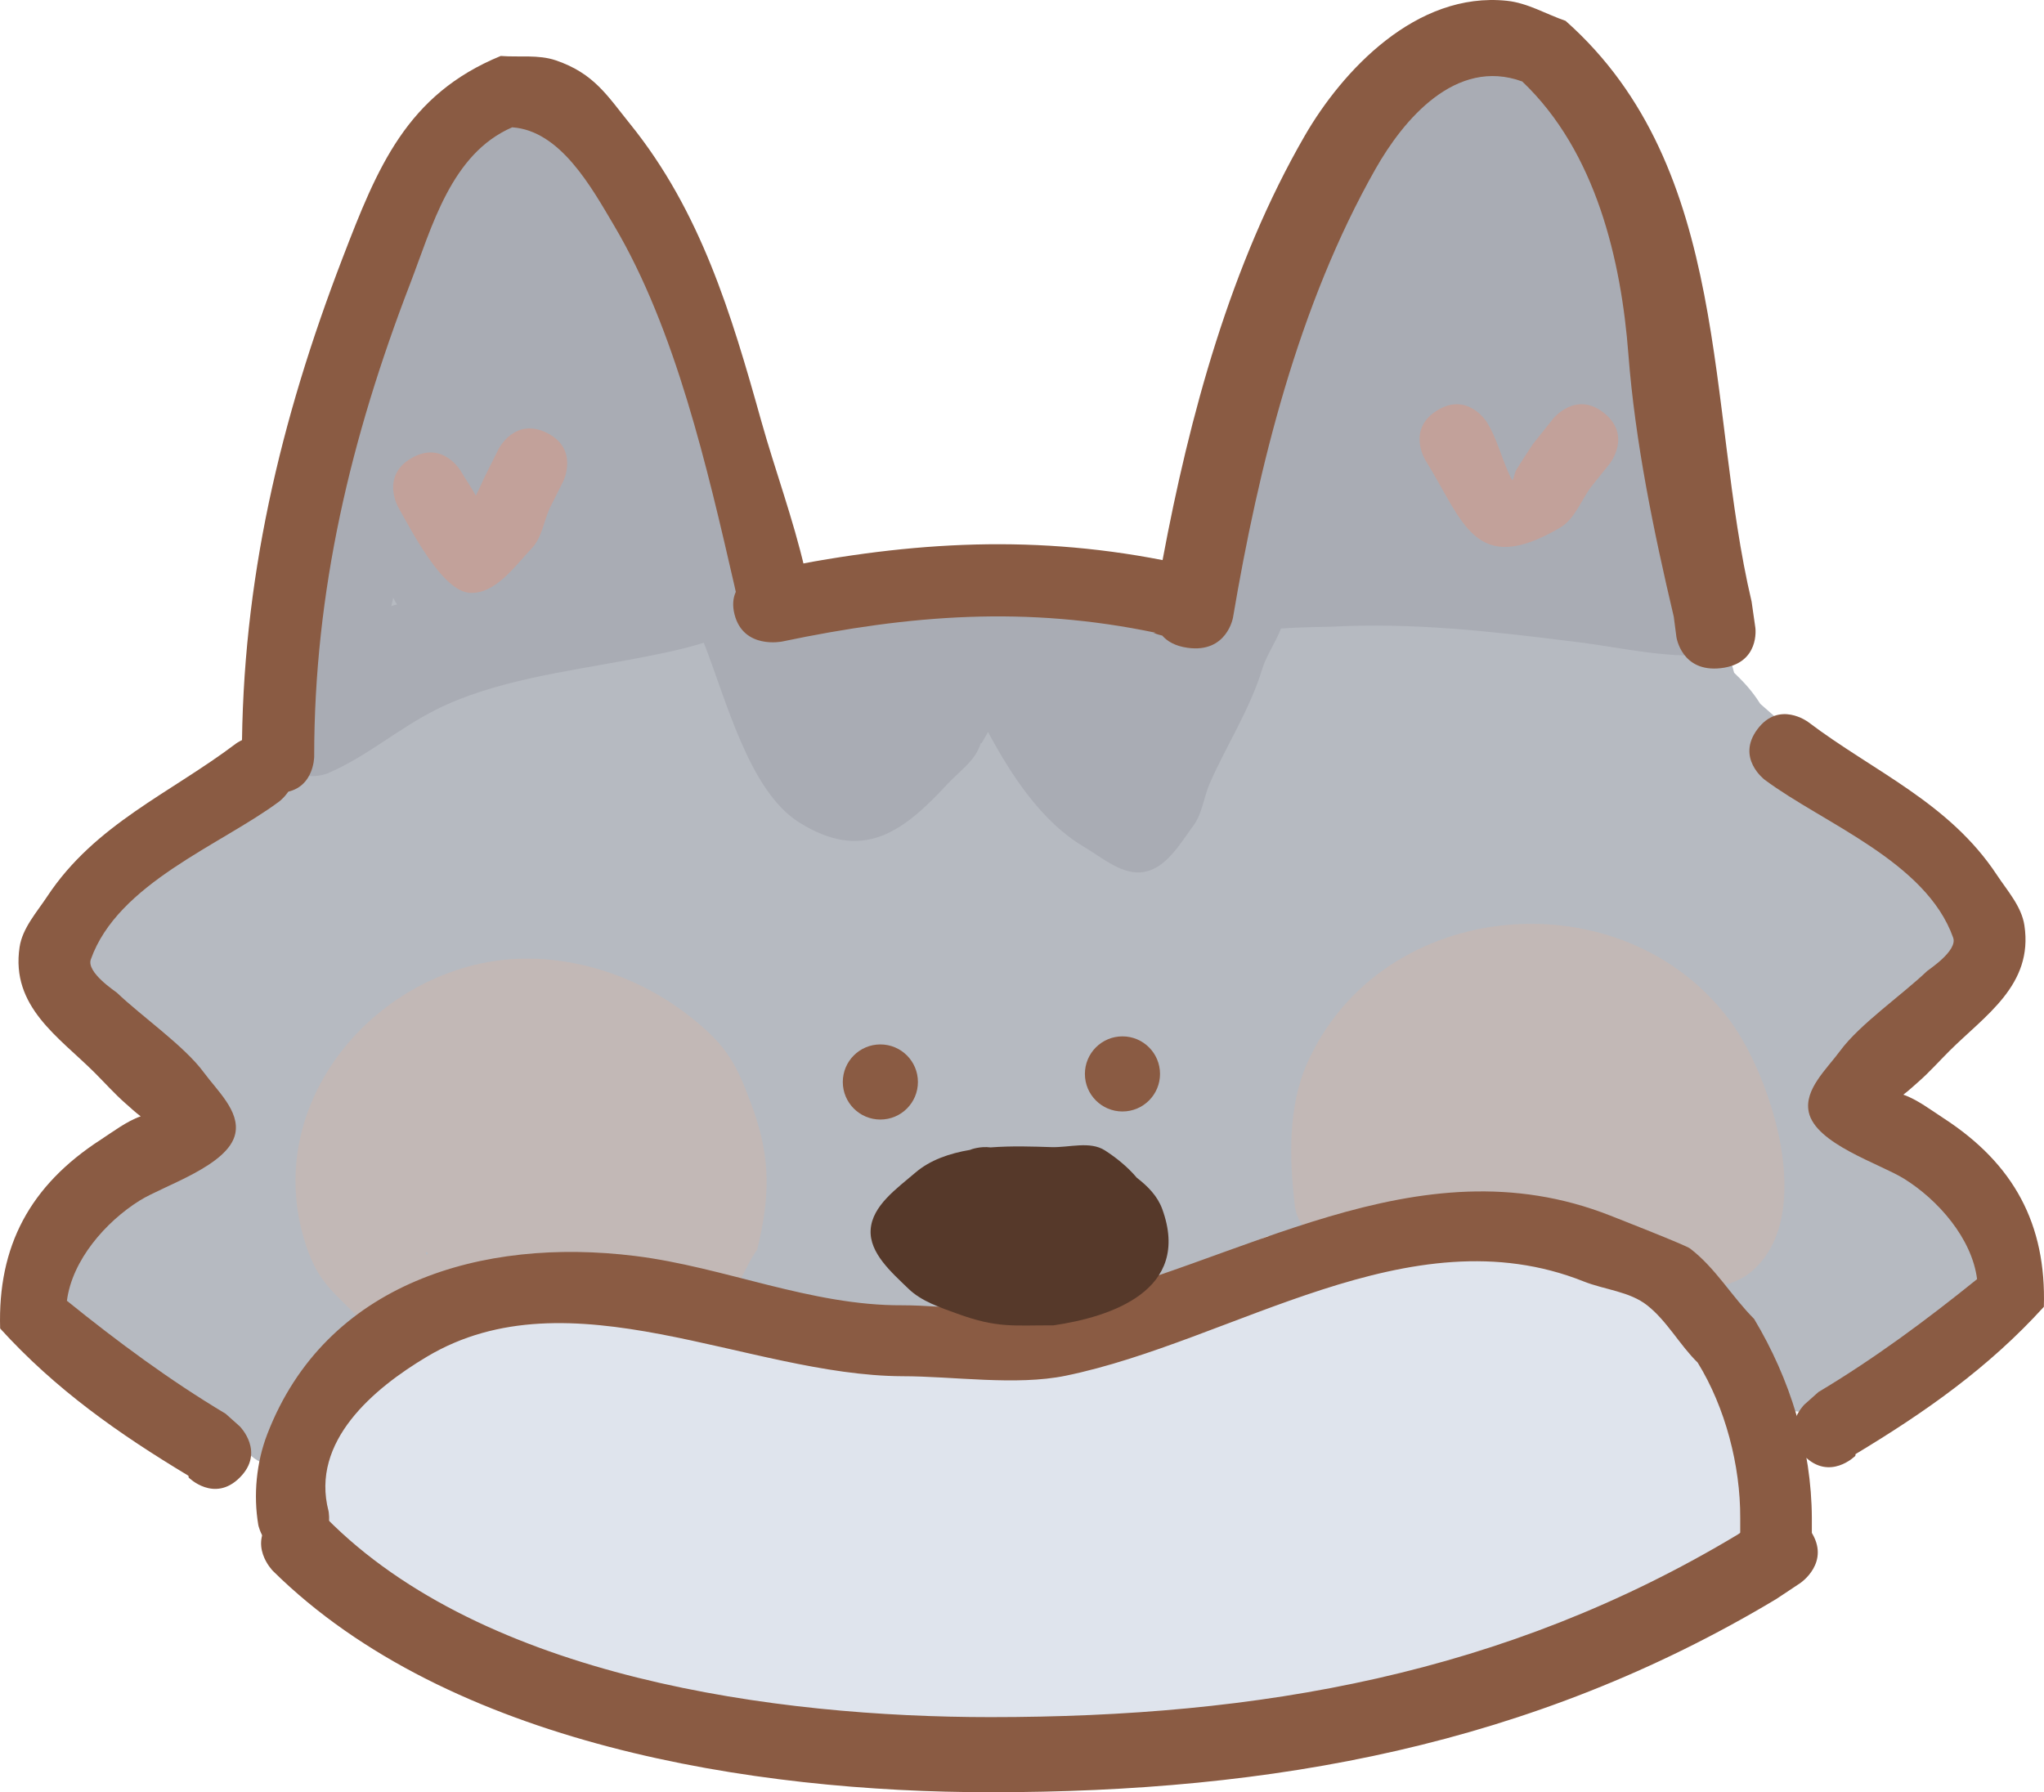 <svg version="1.1" xmlns="http://www.w3.org/2000/svg" xmlns:xlink="http://www.w3.org/1999/xlink" width="141.377" height="123.976" viewBox="0,0,141.377,123.976"><g transform="translate(-171.493,-108.061)"><g data-paper-data="{&quot;isPaintingLayer&quot;:true}" fill-rule="nonzero" stroke="none" stroke-width="0.5" stroke-linecap="butt" stroke-linejoin="miter" stroke-miterlimit="10" stroke-dasharray="" stroke-dashoffset="0" style="mix-blend-mode: normal"><g><path d="M206.222,198.059c0.921,-0.528 2.008,-0.217 2.008,-0.217l1.957,0.59c3.695,0.469 7.407,0.39 11.1,1.015c2.946,0.498 5.409,1.815 8.395,1.97c4.946,0.258 9.846,-0.096 14.753,-0.631c10.245,-2.585 21.403,-8.926 32.218,-7c6.942,1.237 13.405,6.694 16.183,13.128c1.078,2.497 1.843,4.47 1.125,7.308c-0.307,1.214 -1.215,2.19 -1.823,3.284c-5.614,4.832 -12.988,6.542 -20.135,7.865c-1.955,0.362 -3.766,1.338 -5.725,1.677c-1.99,0.344 -3.78,-0.226 -5.762,0.014c-10.391,1.256 -20.925,1.562 -31.409,0.683c-10.672,-0.003 -19.96,-3.759 -29.33,-8.587c-3.951,-2.036 -7.604,-4.837 -6.302,-9.934c0.312,-1.223 1.276,-2.177 1.924,-3.26c0.564,-0.943 0.934,-2.041 1.711,-2.818c1.909,-1.909 5.5,-3.387 7.861,-4.736c0,0 0.549,-0.314 1.252,-0.349z" fill="#dfe4ed"/><path d="M174.622,197.513c0,0 -1.6,-1.921 0.32,-3.521c0.382,-0.318 0.751,-0.497 1.097,-0.58c-0.004,-0.12 -0.001,-0.24 0.011,-0.362c0.318,-3.243 5.82,-6.547 8.272,-7.986c0.648,-0.38 1.378,-0.621 2.114,-0.787c-1.894,-0.604 -3.158,-2.546 -4.58,-3.851c-0.256,-0.235 -3.988,-3.286 -4.082,-3.412c-0.966,-1.287 -2.599,-2.62 -2.359,-4.212c0.236,-1.565 6.353,-5.072 7.844,-6.13c1.601,-1.586 6.55,-3.726 7.265,-5.944c0.509,-1.578 -0.242,-3.316 -0.144,-4.971c0.116,-1.975 0.382,-3.941 0.691,-5.895c1.437,-9.075 3.94,-18.019 8.266,-26.129c1.229,-2.305 2.728,-5.858 4.932,-7.403c1.249,-0.875 2.772,-1.272 4.159,-1.908c6.997,4.829 10.854,13.432 12.247,21.747c0.726,4.338 1.139,9.732 3.538,13.583c1.118,1.795 4.661,0.969 6.233,0.698c5.181,-0.895 10.378,-1.457 15.624,-2.033c2.247,0 4.213,-0.119 6.431,0.347c0.451,0.095 0.815,0.714 1.256,0.58c0.321,-0.098 0.057,-0.669 0.12,-0.999c0.178,-0.941 0.333,-1.891 0.602,-2.81c0.601,-2.052 1.351,-4.058 2.027,-6.087c1.724,-5.172 3.584,-10.163 5.738,-15.186c1.635,-3.813 3.36,-7.676 6.741,-10.305c3.249,-2.526 7.593,-4.277 11.283,-1.185c0.916,0.767 1.062,2.14 1.593,3.21c0.471,1.256 1.942,5.049 2.148,6.198c0.999,5.579 -0.29,11.648 0.974,17.197c0.461,2.022 1.216,3.969 1.665,5.994c0.079,0.356 0.17,0.708 0.268,1.059c0.096,-0.011 0.193,-0.017 0.292,-0.017c1.19,0 2.185,0.831 2.438,1.944l0.654,2.616c0.651,1.14 0.781,2.418 1.136,3.624c0.532,0.525 1.144,1.098 1.811,2.153l1.468,1.284c1.03,0.45 2.141,0.878 2.467,1.081c1.864,1.162 2.797,2.502 4.38,3.952c2.358,2.161 5.294,4.088 6.336,7.342c1.486,4.641 -1.335,6.785 -4.188,9.869c-0.688,0.743 -1.376,1.492 -2.148,2.147c-0.496,0.421 -2.141,0.882 -1.559,1.173c2.742,1.374 3.904,2.777 5.927,5.222c0.724,1.261 2.718,4.426 2.772,5.893c0.191,5.174 -4.709,8.152 -8.841,9.831c-1.031,0.419 -2.005,1.179 -3.118,1.194c-5.712,0.079 -6.727,-4.965 -9.52,-8.641c-0.43,-0.566 -0.917,-1.129 -1.452,-1.68c-0.58,-0.052 -1.013,-0.268 -1.013,-0.268l-1.456,-0.732c-5.047,-2.952 -9.386,-2.021 -14.938,-1.675c-3.207,0.199 -6.249,0.446 -9.274,0.863c-4.61,2.026 -9.294,3.744 -14.084,5.344c-2.79,0.932 -5.416,1.807 -8.448,1.797c-2.025,-0.006 -3.978,-0.783 -5.989,-1.019c-8.877,-1.038 -17.654,-3 -26.618,-2.015c-4.554,0.951 -7.085,3.977 -9.32,7.907l-0.134,0.094l0.044,0.033l-1.983,2.643c-0.455,0.62 -1.189,1.023 -2.017,1.023c-0.731,0 -1.388,-0.313 -1.845,-0.813c-0.152,-0.055 -0.297,-0.123 -0.433,-0.205l-2.204,-1.259c-4.739,-2.07 -8.164,-5.701 -11.438,-9.622z" fill="#b6bac1"/><path d="M296.728,213.969c1.441,2.162 -0.721,3.603 -0.721,3.603l-1.663,1.105c-16.932,10.145 -34.85,13.36 -54.336,13.36c-16.389,0 -37.468,-3.283 -49.64,-15.31c0,0 -1.837,-1.837 0,-3.674c1.837,-1.837 3.674,0 3.674,0c10.932,11.095 31.172,13.788 45.966,13.788c18.542,0 35.551,-2.939 51.663,-12.62l1.454,-0.973c0,0 2.162,-1.441 3.603,0.721z" fill="#8a5b43"/><path d="M229.787,182.906c0,-1.435 1.163,-2.598 2.598,-2.598c1.435,0 2.598,1.163 2.598,2.598c0,1.435 -1.163,2.598 -2.598,2.598c-1.435,0 -2.598,-1.163 -2.598,-2.598z" fill="#8a5b43"/><path d="M246.532,182.348c0,-1.435 1.163,-2.598 2.598,-2.598c1.435,0 2.598,1.163 2.598,2.598c0,1.435 -1.163,2.598 -2.598,2.598c-1.435,0 -2.598,-1.163 -2.598,-2.598z" fill="#8a5b43"/><path d="M259.377,133.037c0.365,-1.727 0.951,-3.424 1.424,-5.125c1.913,-6.889 5.952,-18.311 15.718,-15.749c3.046,0.799 4.715,3.256 6.413,5.658c3.549,5.023 4.43,10.353 6.021,16.09c0.866,3.123 2.652,8.146 1.392,11.401c-0.049,0.125 -0.101,0.249 -0.156,0.37l0.06,0.02l-0.92,2.759c0.72,0.134 2.048,0.628 2.048,2.45c0,2.5 -2.5,2.5 -2.5,2.5h-0.333c-3.003,-0.019 -5.651,-0.692 -8.626,-1.017c-5.415,-0.677 -10.789,-1.273 -16.26,-0.985c-0.384,0.02 -1.98,0.015 -3.564,0.131c-0.348,0.915 -1.018,1.885 -1.286,2.767c-0.86,2.829 -2.457,5.254 -3.638,7.937c-0.421,0.957 -0.511,2.083 -1.13,2.924c-0.921,1.251 -1.858,2.912 -3.384,3.203c-1.495,0.286 -2.907,-0.976 -4.217,-1.75c-2.876,-1.698 -4.998,-4.918 -6.606,-7.925l-0.45,0.788l-0.046,-0.027c-0.026,0.076 -0.052,0.151 -0.081,0.226c-0.399,1.063 -1.437,1.76 -2.209,2.592c-3.046,3.284 -5.823,5.473 -10.282,2.673c-3.476,-2.183 -5.054,-8.535 -6.592,-12.425c-1.686,0.523 -3.432,0.851 -5.168,1.177c-4.335,0.814 -9.347,1.441 -13.345,3.447c-2.654,1.332 -4.716,3.196 -7.463,4.393c0,0 -2.298,0.985 -3.283,-1.313c-0.183,-0.426 -0.252,-0.807 -0.245,-1.144c-0.229,-0.476 -0.275,-0.898 -0.275,-0.898c-0.988,-8.994 1.618,-17.92 4.449,-26.408c1.17,-3.507 2.222,-6.482 4.291,-9.591c2.438,-3.663 6.04,-9.254 11.368,-7.253c3.296,1.238 5.25,6.458 6.952,9.203c1.938,5.106 3.951,10.164 5.492,15.408c0.261,0.89 1.187,4.617 1.33,6.172c1.566,-0.244 2.441,1.287 2.441,1.287c0.365,0.64 0.684,1.273 0.97,1.902c0.458,-0.509 1.121,-0.828 1.859,-0.828c0.119,0 0.235,0.008 0.349,0.024l2.628,0.328l-0.015,0.123l0.303,-0.07c0.08,0.065 0.159,0.13 0.239,0.195l0.041,-0.109l1.431,0.537c0.239,0.004 0.477,0.006 0.705,-0.009c1.935,-0.126 4.097,-1.093 5.813,-0.191c0.347,0.182 0.551,0.478 0.679,0.838h2.722c2.291,-0.261 5.149,-0.954 7.698,-1.228c0.37,-0.237 0.688,-0.333 0.688,-0.333c1.201,-0.36 2.374,-0.744 3.533,-1.14c-0.157,-0.816 -0.229,-1.667 -0.314,-2.443c-0.247,-2.241 1.411,-6.194 2.155,-8.221c0.399,-1.086 0.787,-2.206 1.179,-3.343zM271.805,140.555l0.013,-0.229l-0.079,0.238c0.022,-0.003 0.044,-0.006 0.066,-0.009zM198.558,149.986c0.128,-0.044 0.259,-0.081 0.392,-0.113c-0.096,-0.155 -0.184,-0.31 -0.263,-0.464c-0.038,0.194 -0.08,0.387 -0.129,0.577z" fill="#a9acb4"/><path d="M225.667,152.24c-2.44,0.542 -2.983,-1.898 -2.983,-1.898l-0.396,-1.78c-1.863,-8.096 -4.062,-17.702 -8.317,-24.892c-1.568,-2.65 -3.716,-6.574 -7.051,-6.802c-4.234,1.835 -5.543,6.878 -7.064,10.833c-4.103,10.664 -6.632,21.238 -6.632,32.699c0,0 0,2.5 -2.5,2.5c-2.5,0 -2.5,-2.5 -2.5,-2.5c0,-12.081 2.646,-23.261 6.968,-34.501c2.395,-6.229 4.415,-11.295 10.936,-13.967c1.271,0.102 2.606,-0.108 3.812,0.305c2.647,0.906 3.547,2.433 5.136,4.401c4.875,6.036 6.999,13.136 9.054,20.485c0.969,3.463 2.217,6.802 3.029,10.315l0.404,1.82c0,0 0.542,2.44 -1.898,2.983z" fill="#8a5b43"/><path d="M251.28,151.836l0.172,-0c-8.942,-1.879 -17.01,-1.253 -25.852,0.6c0,0 -2.683,0.562 -3.302,-1.874c-0.619,-2.436 2.064,-2.998 2.064,-2.998c9.395,-1.969 18.093,-2.604 27.542,-0.759c1.863,-9.976 4.707,-20.482 9.839,-29.36c2.584,-4.47 7.695,-9.992 13.984,-9.329c1.435,0.151 2.703,0.925 4.054,1.388c11.56,10.252 9.713,26.828 12.865,40.172l0.26,1.814c0,0 0.341,2.481 -2.39,2.791c-2.732,0.31 -3.073,-2.171 -3.073,-2.171l-0.18,-1.386c-1.394,-5.91 -2.676,-12.118 -3.139,-18.158c-0.494,-6.453 -2.219,-14.002 -7.343,-18.869c-4.601,-1.684 -8.226,2.653 -10.154,6.059c-5.341,9.435 -8.088,20.612 -9.852,31.025c0,0 -0.419,2.471 -3.14,2.091c-0.862,-0.12 -1.409,-0.451 -1.754,-0.846c-0.364,-0.082 -0.601,-0.189 -0.601,-0.189z" fill="#8a5b43"/><path d="M188.08,210.268c-1.768,1.768 -3.536,0 -3.536,0l-0.018,-0.124c-4.837,-2.91 -9.207,-5.984 -13.023,-10.187c-0.174,-5.696 2.056,-9.888 6.962,-13.063c0.772,-0.5 1.818,-1.294 2.759,-1.611c-0.367,-0.274 -0.707,-0.594 -1.05,-0.895c-0.754,-0.66 -1.421,-1.413 -2.13,-2.121c-2.474,-2.469 -5.82,-4.567 -5.196,-8.694c0.199,-1.314 1.178,-2.391 1.911,-3.501c3.304,-5 8.507,-7.132 13.053,-10.573c0,0 2,-1.5 3.5,0.5c1.5,2 -0.5,3.5 -0.5,3.5c-4.06,3.022 -11.169,5.657 -13.037,10.927c-0.32,0.903 1.704,2.21 1.804,2.306c1.676,1.604 4.67,3.692 6,5.5c0.943,1.283 2.513,2.69 2.186,4.248c-0.463,2.209 -4.918,3.573 -6.606,4.625c-2.351,1.465 -4.679,4.124 -5.038,6.937c3.528,2.847 7.082,5.483 10.977,7.813l0.982,0.876c0,0 1.768,1.768 0,3.536z" fill="#8a5b43"/><path d="M296.283,205.232l0.982,-0.876c3.894,-2.33 7.449,-4.966 10.977,-7.813c-0.358,-2.814 -2.687,-5.472 -5.038,-6.937c-1.688,-1.052 -6.143,-2.416 -6.606,-4.625c-0.327,-1.559 1.242,-2.965 2.186,-4.248c1.33,-1.808 4.324,-3.896 6,-5.5c0.1,-0.096 2.124,-1.403 1.804,-2.306c-1.868,-5.27 -8.976,-7.905 -13.037,-10.927c0,0 -2,-1.5 -0.5,-3.5c1.5,-2 3.5,-0.5 3.5,-0.5c4.545,3.441 9.749,5.572 13.053,10.573c0.733,1.109 1.712,2.186 1.911,3.501c0.625,4.127 -2.722,6.226 -5.196,8.694c-0.709,0.708 -1.376,1.461 -2.13,2.121c-0.343,0.3 -0.683,0.62 -1.05,0.895c0.941,0.317 1.987,1.111 2.759,1.611c4.906,3.174 7.137,7.367 6.962,13.063c-3.817,4.203 -8.186,7.277 -13.023,10.187l-0.018,0.124c0,0 -1.768,1.768 -3.536,0c-1.768,-1.768 0,-3.536 0,-3.536z" data-paper-data="{&quot;index&quot;:null}" fill="#8a5b43"/><path d="M212.327,195.756c-0.335,0.12 -0.674,0.214 -1.014,0.285c-1.451,0.555 -3.116,0.787 -4.758,0.675c-2.432,1.34 -4.472,3.386 -6.714,2.76c-1.721,1.549 -3.399,-0.129 -3.399,-0.129c-2.052,-2.093 -3.091,-2.679 -3.967,-5.74c-2.435,-8.512 3.611,-16.751 11.803,-18.789c5.104,-1.27 10.708,0.277 14.803,3.457c2.697,2.094 3.353,3.343 4.492,6.49c1.267,3.501 1.153,6.212 0.289,9.746c-0.935,1.251 -1.339,3.214 -2.804,3.753c-2.479,0.912 -4.829,-1.615 -6.907,-2.292c-0.294,-0.096 -1.018,-0.168 -1.825,-0.216zM200.969,194.647c-0.023,0.202 0.007,0.276 0.139,0.112c-0.047,-0.037 -0.093,-0.074 -0.139,-0.112z" fill="#c2b8b6"/><path d="M264.034,193.7c-0.059,0.01 -0.119,0.02 -0.181,0.027c-2.481,0.31 -2.791,-2.171 -2.791,-2.171c-0.383,-3.213 -0.517,-6.897 0.848,-9.958c5.166,-11.585 21.911,-12.943 29.295,-2.858c2.736,3.737 6.005,13.389 1.439,17.273c-1.204,1.024 -2.947,1.141 -4.42,1.712c-4.578,-3.082 -9.312,-5.305 -15.014,-5.313c-1.958,-0.003 -6.658,1.834 -9.175,1.287z" fill="#c2b8b6"/><path d="M294.336,217.002c-2.477,0 -2.477,-2.454 -2.477,-2.454v-1.472c0.02,-3.64 -1.038,-7.672 -2.943,-10.76c-1.257,-1.231 -2.106,-2.864 -3.487,-3.957c-1.226,-0.969 -2.943,-1.076 -4.398,-1.656c-12.061,-4.808 -24.245,4.144 -35.838,6.524c-3.423,0.703 -7.787,0.032 -11.295,0.032c-10.665,-0.047 -22.98,-7.256 -32.88,-1.348c-3.662,2.185 -8.064,5.851 -6.8,10.683c0,0 0.486,2.406 -1.943,2.888c-2.429,0.481 -2.915,-1.925 -2.915,-1.925c-0.351,-2.081 -0.137,-4.33 0.624,-6.301c4.039,-10.461 14.842,-13.624 25.432,-12.316c6.185,0.764 12.154,3.446 18.482,3.412c3.193,0 7.405,0.715 10.502,0.032c12.814,-2.828 25.046,-11.528 38.471,-6.236c0.631,0.249 5.207,2.042 5.51,2.271c1.756,1.33 2.885,3.322 4.44,4.878c2.49,4.158 3.971,8.903 3.992,13.78v1.472c0,0 0,2.454 -2.477,2.454z" fill="#8a5b43"/><path d="M240.004,187.432c1.48,-0.115 2.967,-0.06 4.206,-0.02c1.239,0.04 2.668,-0.441 3.711,0.229c0.787,0.506 1.576,1.147 2.206,1.894c0.766,0.587 1.428,1.272 1.748,2.142c2.083,5.67 -3.61,7.494 -7.51,8.063c-2.804,-0.009 -3.867,0.209 -6.658,-0.806c-1.19,-0.433 -2.473,-0.849 -3.382,-1.729c-1.159,-1.122 -2.709,-2.463 -2.612,-4.073c0.101,-1.672 1.825,-2.866 3.096,-3.957c1.012,-0.869 2.357,-1.334 3.788,-1.574c0.023,-0.01 0.046,-0.02 0.069,-0.03c0,0 0.618,-0.232 1.338,-0.14z" fill="#56392a"/><path d="M209.328,138.01c2.236,1.118 1.118,3.354 1.118,3.354l-0.938,1.867c-0.409,0.917 -0.539,2.02 -1.228,2.75c-1.206,1.28 -2.52,3.176 -4.276,3.09c-1.925,-0.095 -4.047,-4.317 -4.964,-5.918c0,0 -1.24,-2.171 0.93,-3.411c2.171,-1.24 3.411,0.93 3.411,0.93c0.264,0.464 0.71,1.084 1.027,1.679c0.161,-0.365 0.356,-0.721 0.504,-1.09l1.062,-2.133c0,0 1.118,-2.236 3.354,-1.118z" fill="#c2a19a"/><path d="M282.438,136.627c1.952,1.562 0.39,3.514 0.39,3.514l-1.251,1.558c-0.726,0.954 -1.144,2.257 -2.179,2.863c-5.934,3.48 -6.699,-0.484 -9.309,-4.658c0,0 -1.325,-2.12 0.795,-3.445c2.12,-1.325 3.445,0.795 3.445,0.795c0.765,1.225 1.058,2.694 1.729,3.974c0.108,0.206 0.177,-0.432 0.296,-0.632c0.365,-0.613 0.77,-1.202 1.155,-1.803l1.415,-1.775c0,0 1.562,-1.952 3.514,-0.39z" fill="#c2a19a"/></g></g></g></svg>